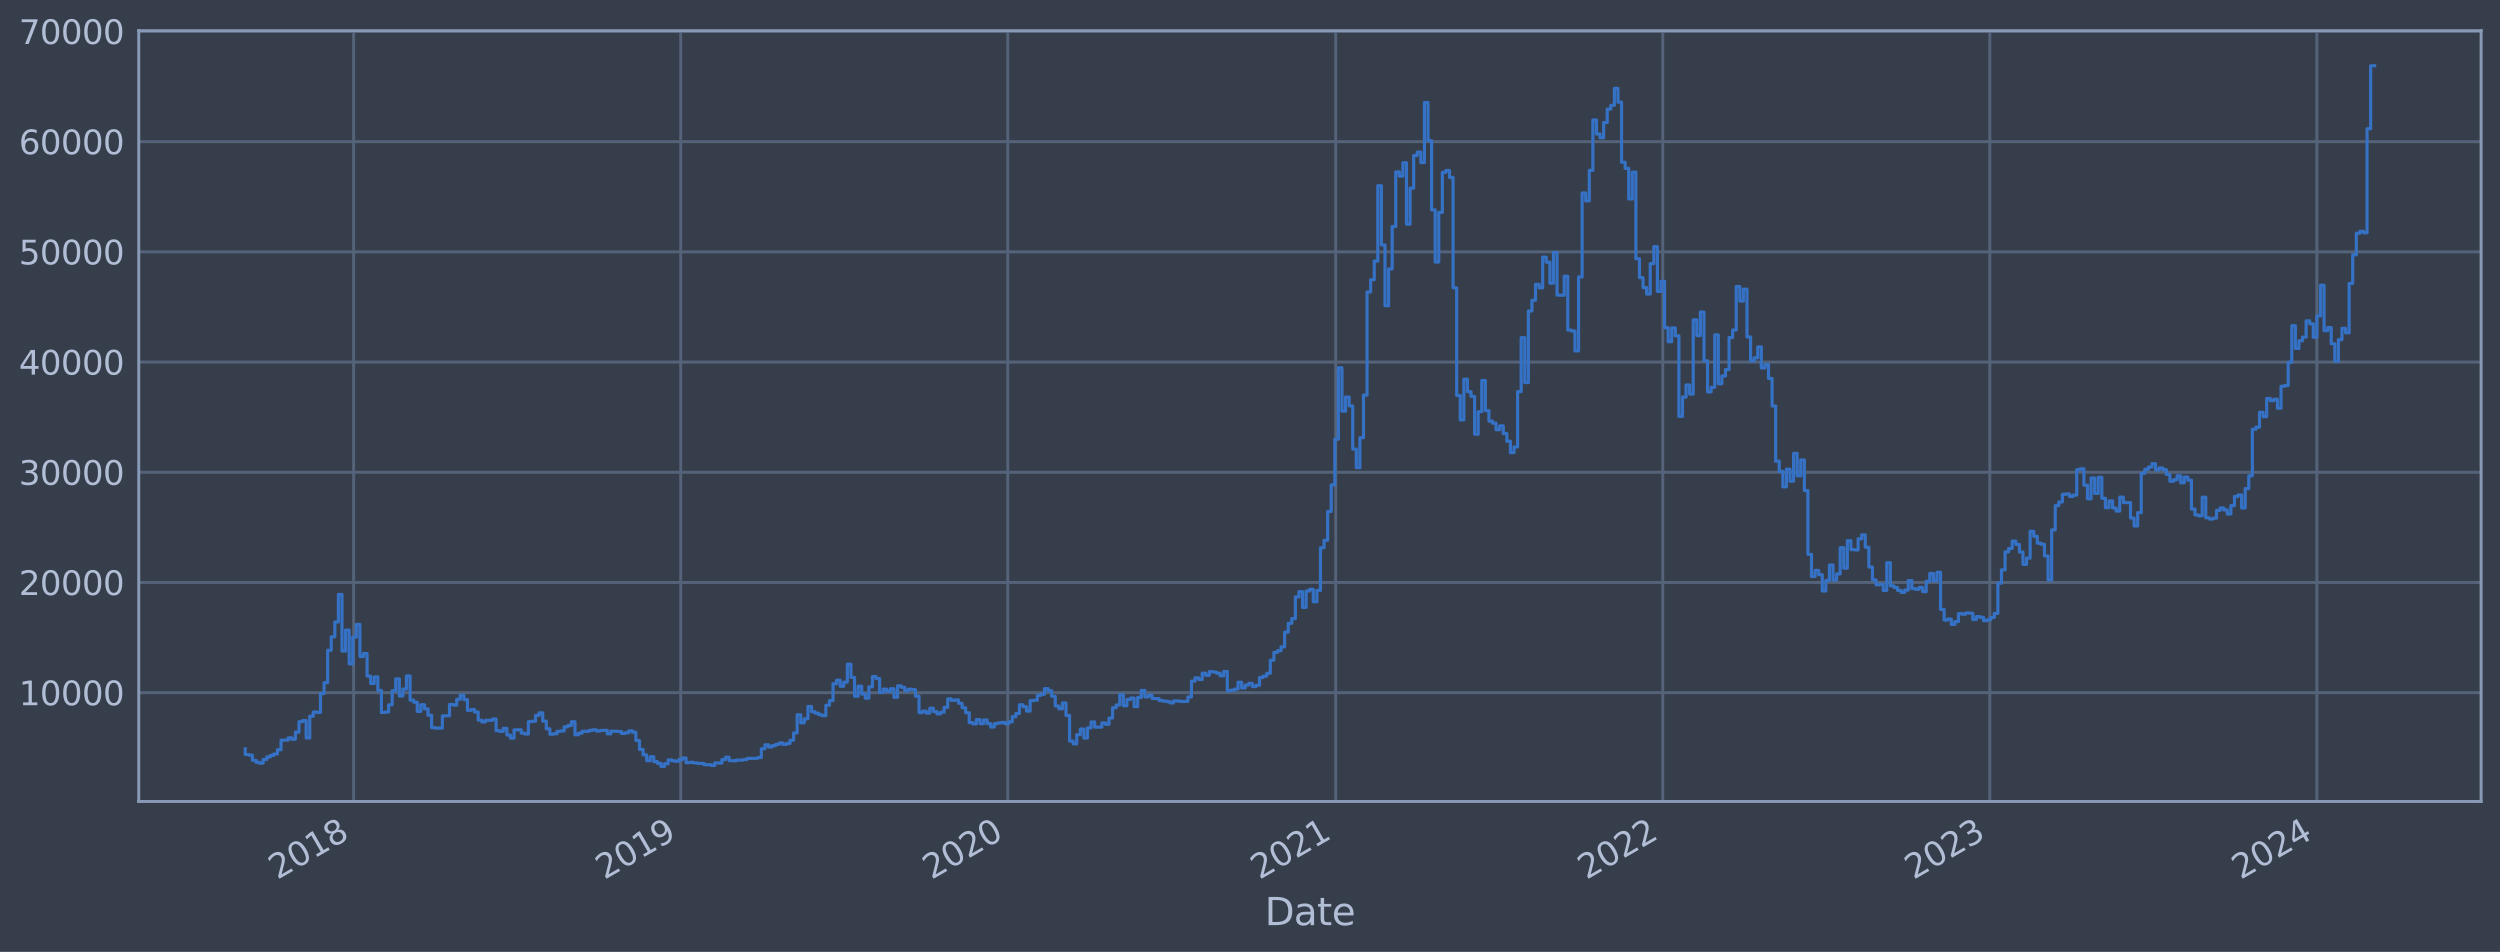 <?xml version="1.0" encoding="utf-8" standalone="no"?>
<!DOCTYPE svg PUBLIC "-//W3C//DTD SVG 1.1//EN"
  "http://www.w3.org/Graphics/SVG/1.1/DTD/svg11.dtd">
<svg xmlns:xlink="http://www.w3.org/1999/xlink" width="952.884pt" height="362.806pt" viewBox="0 0 952.884 362.806" xmlns="http://www.w3.org/2000/svg" version="1.1">
 <defs>
  <style type="text/css">*{stroke-linejoin: round; stroke-linecap: butt}</style>
 </defs>
 <g id="figure_1">
  <g id="patch_1">
   <path d="M 0 362.806 
L 952.884 362.806 
L 952.884 0 
L 0 0 
z
" style="fill: #373e4b"/>
  </g>
  <g id="axes_1">
   <g id="patch_2">
    <path d="M 52.884 305.476 
L 945.684 305.476 
L 945.684 11.716 
L 52.884 11.716 
z
" style="fill: #373e4b"/>
   </g>
   <g id="matplotlib.axis_1">
    <g id="xtick_1">
     <g id="line2d_1">
      <path d="M 134.791 305.476 
L 134.791 11.716 
" clip-path="url(#p0778824751)" style="fill: none; stroke: #546379; stroke-width: 1.12; stroke-linecap: square"/>
     </g>
     <g id="line2d_2"/>
     <g id="text_1">
      <!-- 2018 -->
      <g style="fill: #b1bed6" transform="translate(105.71 335.401) rotate(-30) scale(0.126 -0.126)">
       <defs>
        <path id="DejaVuSans-32" d="M 1228 531 
L 3431 531 
L 3431 0 
L 469 0 
L 469 531 
Q 828 903 1448 1529 
Q 2069 2156 2228 2338 
Q 2531 2678 2651 2914 
Q 2772 3150 2772 3378 
Q 2772 3750 2511 3984 
Q 2250 4219 1831 4219 
Q 1534 4219 1204 4116 
Q 875 4013 500 3803 
L 500 4441 
Q 881 4594 1212 4672 
Q 1544 4750 1819 4750 
Q 2544 4750 2975 4387 
Q 3406 4025 3406 3419 
Q 3406 3131 3298 2873 
Q 3191 2616 2906 2266 
Q 2828 2175 2409 1742 
Q 1991 1309 1228 531 
z
" transform="scale(0.016)"/>
        <path id="DejaVuSans-30" d="M 2034 4250 
Q 1547 4250 1301 3770 
Q 1056 3291 1056 2328 
Q 1056 1369 1301 889 
Q 1547 409 2034 409 
Q 2525 409 2770 889 
Q 3016 1369 3016 2328 
Q 3016 3291 2770 3770 
Q 2525 4250 2034 4250 
z
M 2034 4750 
Q 2819 4750 3233 4129 
Q 3647 3509 3647 2328 
Q 3647 1150 3233 529 
Q 2819 -91 2034 -91 
Q 1250 -91 836 529 
Q 422 1150 422 2328 
Q 422 3509 836 4129 
Q 1250 4750 2034 4750 
z
" transform="scale(0.016)"/>
        <path id="DejaVuSans-31" d="M 794 531 
L 1825 531 
L 1825 4091 
L 703 3866 
L 703 4441 
L 1819 4666 
L 2450 4666 
L 2450 531 
L 3481 531 
L 3481 0 
L 794 0 
L 794 531 
z
" transform="scale(0.016)"/>
        <path id="DejaVuSans-38" d="M 2034 2216 
Q 1584 2216 1326 1975 
Q 1069 1734 1069 1313 
Q 1069 891 1326 650 
Q 1584 409 2034 409 
Q 2484 409 2743 651 
Q 3003 894 3003 1313 
Q 3003 1734 2745 1975 
Q 2488 2216 2034 2216 
z
M 1403 2484 
Q 997 2584 770 2862 
Q 544 3141 544 3541 
Q 544 4100 942 4425 
Q 1341 4750 2034 4750 
Q 2731 4750 3128 4425 
Q 3525 4100 3525 3541 
Q 3525 3141 3298 2862 
Q 3072 2584 2669 2484 
Q 3125 2378 3379 2068 
Q 3634 1759 3634 1313 
Q 3634 634 3220 271 
Q 2806 -91 2034 -91 
Q 1263 -91 848 271 
Q 434 634 434 1313 
Q 434 1759 690 2068 
Q 947 2378 1403 2484 
z
M 1172 3481 
Q 1172 3119 1398 2916 
Q 1625 2713 2034 2713 
Q 2441 2713 2670 2916 
Q 2900 3119 2900 3481 
Q 2900 3844 2670 4047 
Q 2441 4250 2034 4250 
Q 1625 4250 1398 4047 
Q 1172 3844 1172 3481 
z
" transform="scale(0.016)"/>
       </defs>
       <use xlink:href="#DejaVuSans-32"/>
       <use xlink:href="#DejaVuSans-30" x="63.623"/>
       <use xlink:href="#DejaVuSans-31" x="127.246"/>
       <use xlink:href="#DejaVuSans-38" x="190.869"/>
      </g>
     </g>
    </g>
    <g id="xtick_2">
     <g id="line2d_3">
      <path d="M 259.45 305.476 
L 259.45 11.716 
" clip-path="url(#p0778824751)" style="fill: none; stroke: #546379; stroke-width: 1.12; stroke-linecap: square"/>
     </g>
     <g id="line2d_4"/>
     <g id="text_2">
      <!-- 2019 -->
      <g style="fill: #b1bed6" transform="translate(230.369 335.401) rotate(-30) scale(0.126 -0.126)">
       <defs>
        <path id="DejaVuSans-39" d="M 703 97 
L 703 672 
Q 941 559 1184 500 
Q 1428 441 1663 441 
Q 2288 441 2617 861 
Q 2947 1281 2994 2138 
Q 2813 1869 2534 1725 
Q 2256 1581 1919 1581 
Q 1219 1581 811 2004 
Q 403 2428 403 3163 
Q 403 3881 828 4315 
Q 1253 4750 1959 4750 
Q 2769 4750 3195 4129 
Q 3622 3509 3622 2328 
Q 3622 1225 3098 567 
Q 2575 -91 1691 -91 
Q 1453 -91 1209 -44 
Q 966 3 703 97 
z
M 1959 2075 
Q 2384 2075 2632 2365 
Q 2881 2656 2881 3163 
Q 2881 3666 2632 3958 
Q 2384 4250 1959 4250 
Q 1534 4250 1286 3958 
Q 1038 3666 1038 3163 
Q 1038 2656 1286 2365 
Q 1534 2075 1959 2075 
z
" transform="scale(0.016)"/>
       </defs>
       <use xlink:href="#DejaVuSans-32"/>
       <use xlink:href="#DejaVuSans-30" x="63.623"/>
       <use xlink:href="#DejaVuSans-31" x="127.246"/>
       <use xlink:href="#DejaVuSans-39" x="190.869"/>
      </g>
     </g>
    </g>
    <g id="xtick_3">
     <g id="line2d_5">
      <path d="M 384.108 305.476 
L 384.108 11.716 
" clip-path="url(#p0778824751)" style="fill: none; stroke: #546379; stroke-width: 1.12; stroke-linecap: square"/>
     </g>
     <g id="line2d_6"/>
     <g id="text_3">
      <!-- 2020 -->
      <g style="fill: #b1bed6" transform="translate(355.027 335.401) rotate(-30) scale(0.126 -0.126)">
       <use xlink:href="#DejaVuSans-32"/>
       <use xlink:href="#DejaVuSans-30" x="63.623"/>
       <use xlink:href="#DejaVuSans-32" x="127.246"/>
       <use xlink:href="#DejaVuSans-30" x="190.869"/>
      </g>
     </g>
    </g>
    <g id="xtick_4">
     <g id="line2d_7">
      <path d="M 509.109 305.476 
L 509.109 11.716 
" clip-path="url(#p0778824751)" style="fill: none; stroke: #546379; stroke-width: 1.12; stroke-linecap: square"/>
     </g>
     <g id="line2d_8"/>
     <g id="text_4">
      <!-- 2021 -->
      <g style="fill: #b1bed6" transform="translate(480.028 335.401) rotate(-30) scale(0.126 -0.126)">
       <use xlink:href="#DejaVuSans-32"/>
       <use xlink:href="#DejaVuSans-30" x="63.623"/>
       <use xlink:href="#DejaVuSans-32" x="127.246"/>
       <use xlink:href="#DejaVuSans-31" x="190.869"/>
      </g>
     </g>
    </g>
    <g id="xtick_5">
     <g id="line2d_9">
      <path d="M 633.767 305.476 
L 633.767 11.716 
" clip-path="url(#p0778824751)" style="fill: none; stroke: #546379; stroke-width: 1.12; stroke-linecap: square"/>
     </g>
     <g id="line2d_10"/>
     <g id="text_5">
      <!-- 2022 -->
      <g style="fill: #b1bed6" transform="translate(604.686 335.401) rotate(-30) scale(0.126 -0.126)">
       <use xlink:href="#DejaVuSans-32"/>
       <use xlink:href="#DejaVuSans-30" x="63.623"/>
       <use xlink:href="#DejaVuSans-32" x="127.246"/>
       <use xlink:href="#DejaVuSans-32" x="190.869"/>
      </g>
     </g>
    </g>
    <g id="xtick_6">
     <g id="line2d_11">
      <path d="M 758.426 305.476 
L 758.426 11.716 
" clip-path="url(#p0778824751)" style="fill: none; stroke: #546379; stroke-width: 1.12; stroke-linecap: square"/>
     </g>
     <g id="line2d_12"/>
     <g id="text_6">
      <!-- 2023 -->
      <g style="fill: #b1bed6" transform="translate(729.345 335.401) rotate(-30) scale(0.126 -0.126)">
       <defs>
        <path id="DejaVuSans-33" d="M 2597 2516 
Q 3050 2419 3304 2112 
Q 3559 1806 3559 1356 
Q 3559 666 3084 287 
Q 2609 -91 1734 -91 
Q 1441 -91 1130 -33 
Q 819 25 488 141 
L 488 750 
Q 750 597 1062 519 
Q 1375 441 1716 441 
Q 2309 441 2620 675 
Q 2931 909 2931 1356 
Q 2931 1769 2642 2001 
Q 2353 2234 1838 2234 
L 1294 2234 
L 1294 2753 
L 1863 2753 
Q 2328 2753 2575 2939 
Q 2822 3125 2822 3475 
Q 2822 3834 2567 4026 
Q 2313 4219 1838 4219 
Q 1578 4219 1281 4162 
Q 984 4106 628 3988 
L 628 4550 
Q 988 4650 1302 4700 
Q 1616 4750 1894 4750 
Q 2613 4750 3031 4423 
Q 3450 4097 3450 3541 
Q 3450 3153 3228 2886 
Q 3006 2619 2597 2516 
z
" transform="scale(0.016)"/>
       </defs>
       <use xlink:href="#DejaVuSans-32"/>
       <use xlink:href="#DejaVuSans-30" x="63.623"/>
       <use xlink:href="#DejaVuSans-32" x="127.246"/>
       <use xlink:href="#DejaVuSans-33" x="190.869"/>
      </g>
     </g>
    </g>
    <g id="xtick_7">
     <g id="line2d_13">
      <path d="M 883.085 305.476 
L 883.085 11.716 
" clip-path="url(#p0778824751)" style="fill: none; stroke: #546379; stroke-width: 1.12; stroke-linecap: square"/>
     </g>
     <g id="line2d_14"/>
     <g id="text_7">
      <!-- 2024 -->
      <g style="fill: #b1bed6" transform="translate(854.004 335.401) rotate(-30) scale(0.126 -0.126)">
       <defs>
        <path id="DejaVuSans-34" d="M 2419 4116 
L 825 1625 
L 2419 1625 
L 2419 4116 
z
M 2253 4666 
L 3047 4666 
L 3047 1625 
L 3713 1625 
L 3713 1100 
L 3047 1100 
L 3047 0 
L 2419 0 
L 2419 1100 
L 313 1100 
L 313 1709 
L 2253 4666 
z
" transform="scale(0.016)"/>
       </defs>
       <use xlink:href="#DejaVuSans-32"/>
       <use xlink:href="#DejaVuSans-30" x="63.623"/>
       <use xlink:href="#DejaVuSans-32" x="127.246"/>
       <use xlink:href="#DejaVuSans-34" x="190.869"/>
      </g>
     </g>
    </g>
    <g id="text_8">
     <!-- Date -->
     <g style="fill: #b1bed6" transform="translate(482.075 352.612) scale(0.144 -0.144)">
      <defs>
       <path id="DejaVuSans-44" d="M 1259 4147 
L 1259 519 
L 2022 519 
Q 2988 519 3436 956 
Q 3884 1394 3884 2338 
Q 3884 3275 3436 3711 
Q 2988 4147 2022 4147 
L 1259 4147 
z
M 628 4666 
L 1925 4666 
Q 3281 4666 3915 4102 
Q 4550 3538 4550 2338 
Q 4550 1131 3912 565 
Q 3275 0 1925 0 
L 628 0 
L 628 4666 
z
" transform="scale(0.016)"/>
       <path id="DejaVuSans-61" d="M 2194 1759 
Q 1497 1759 1228 1600 
Q 959 1441 959 1056 
Q 959 750 1161 570 
Q 1363 391 1709 391 
Q 2188 391 2477 730 
Q 2766 1069 2766 1631 
L 2766 1759 
L 2194 1759 
z
M 3341 1997 
L 3341 0 
L 2766 0 
L 2766 531 
Q 2569 213 2275 61 
Q 1981 -91 1556 -91 
Q 1019 -91 701 211 
Q 384 513 384 1019 
Q 384 1609 779 1909 
Q 1175 2209 1959 2209 
L 2766 2209 
L 2766 2266 
Q 2766 2663 2505 2880 
Q 2244 3097 1772 3097 
Q 1472 3097 1187 3025 
Q 903 2953 641 2809 
L 641 3341 
Q 956 3463 1253 3523 
Q 1550 3584 1831 3584 
Q 2591 3584 2966 3190 
Q 3341 2797 3341 1997 
z
" transform="scale(0.016)"/>
       <path id="DejaVuSans-74" d="M 1172 4494 
L 1172 3500 
L 2356 3500 
L 2356 3053 
L 1172 3053 
L 1172 1153 
Q 1172 725 1289 603 
Q 1406 481 1766 481 
L 2356 481 
L 2356 0 
L 1766 0 
Q 1100 0 847 248 
Q 594 497 594 1153 
L 594 3053 
L 172 3053 
L 172 3500 
L 594 3500 
L 594 4494 
L 1172 4494 
z
" transform="scale(0.016)"/>
       <path id="DejaVuSans-65" d="M 3597 1894 
L 3597 1613 
L 953 1613 
Q 991 1019 1311 708 
Q 1631 397 2203 397 
Q 2534 397 2845 478 
Q 3156 559 3463 722 
L 3463 178 
Q 3153 47 2828 -22 
Q 2503 -91 2169 -91 
Q 1331 -91 842 396 
Q 353 884 353 1716 
Q 353 2575 817 3079 
Q 1281 3584 2069 3584 
Q 2775 3584 3186 3129 
Q 3597 2675 3597 1894 
z
M 3022 2063 
Q 3016 2534 2758 2815 
Q 2500 3097 2075 3097 
Q 1594 3097 1305 2825 
Q 1016 2553 972 2059 
L 3022 2063 
z
" transform="scale(0.016)"/>
      </defs>
      <use xlink:href="#DejaVuSans-44"/>
      <use xlink:href="#DejaVuSans-61" x="77.002"/>
      <use xlink:href="#DejaVuSans-74" x="138.281"/>
      <use xlink:href="#DejaVuSans-65" x="177.49"/>
     </g>
    </g>
   </g>
   <g id="matplotlib.axis_2">
    <g id="ytick_1">
     <g id="line2d_15">
      <path d="M 52.884 264.014 
L 945.684 264.014 
" clip-path="url(#p0778824751)" style="fill: none; stroke: #546379; stroke-width: 1.12; stroke-linecap: square"/>
     </g>
     <g id="line2d_16"/>
     <g id="text_9">
      <!-- 10000 -->
      <g style="fill: #b1bed6" transform="translate(7.2 268.801) scale(0.126 -0.126)">
       <use xlink:href="#DejaVuSans-31"/>
       <use xlink:href="#DejaVuSans-30" x="63.623"/>
       <use xlink:href="#DejaVuSans-30" x="127.246"/>
       <use xlink:href="#DejaVuSans-30" x="190.869"/>
       <use xlink:href="#DejaVuSans-30" x="254.492"/>
      </g>
     </g>
    </g>
    <g id="ytick_2">
     <g id="line2d_17">
      <path d="M 52.884 222.009 
L 945.684 222.009 
" clip-path="url(#p0778824751)" style="fill: none; stroke: #546379; stroke-width: 1.12; stroke-linecap: square"/>
     </g>
     <g id="line2d_18"/>
     <g id="text_10">
      <!-- 20000 -->
      <g style="fill: #b1bed6" transform="translate(7.2 226.797) scale(0.126 -0.126)">
       <use xlink:href="#DejaVuSans-32"/>
       <use xlink:href="#DejaVuSans-30" x="63.623"/>
       <use xlink:href="#DejaVuSans-30" x="127.246"/>
       <use xlink:href="#DejaVuSans-30" x="190.869"/>
       <use xlink:href="#DejaVuSans-30" x="254.492"/>
      </g>
     </g>
    </g>
    <g id="ytick_3">
     <g id="line2d_19">
      <path d="M 52.884 180.005 
L 945.684 180.005 
" clip-path="url(#p0778824751)" style="fill: none; stroke: #546379; stroke-width: 1.12; stroke-linecap: square"/>
     </g>
     <g id="line2d_20"/>
     <g id="text_11">
      <!-- 30000 -->
      <g style="fill: #b1bed6" transform="translate(7.2 184.792) scale(0.126 -0.126)">
       <use xlink:href="#DejaVuSans-33"/>
       <use xlink:href="#DejaVuSans-30" x="63.623"/>
       <use xlink:href="#DejaVuSans-30" x="127.246"/>
       <use xlink:href="#DejaVuSans-30" x="190.869"/>
       <use xlink:href="#DejaVuSans-30" x="254.492"/>
      </g>
     </g>
    </g>
    <g id="ytick_4">
     <g id="line2d_21">
      <path d="M 52.884 138 
L 945.684 138 
" clip-path="url(#p0778824751)" style="fill: none; stroke: #546379; stroke-width: 1.12; stroke-linecap: square"/>
     </g>
     <g id="line2d_22"/>
     <g id="text_12">
      <!-- 40000 -->
      <g style="fill: #b1bed6" transform="translate(7.2 142.788) scale(0.126 -0.126)">
       <use xlink:href="#DejaVuSans-34"/>
       <use xlink:href="#DejaVuSans-30" x="63.623"/>
       <use xlink:href="#DejaVuSans-30" x="127.246"/>
       <use xlink:href="#DejaVuSans-30" x="190.869"/>
       <use xlink:href="#DejaVuSans-30" x="254.492"/>
      </g>
     </g>
    </g>
    <g id="ytick_5">
     <g id="line2d_23">
      <path d="M 52.884 95.996 
L 945.684 95.996 
" clip-path="url(#p0778824751)" style="fill: none; stroke: #546379; stroke-width: 1.12; stroke-linecap: square"/>
     </g>
     <g id="line2d_24"/>
     <g id="text_13">
      <!-- 50000 -->
      <g style="fill: #b1bed6" transform="translate(7.2 100.783) scale(0.126 -0.126)">
       <defs>
        <path id="DejaVuSans-35" d="M 691 4666 
L 3169 4666 
L 3169 4134 
L 1269 4134 
L 1269 2991 
Q 1406 3038 1543 3061 
Q 1681 3084 1819 3084 
Q 2600 3084 3056 2656 
Q 3513 2228 3513 1497 
Q 3513 744 3044 326 
Q 2575 -91 1722 -91 
Q 1428 -91 1123 -41 
Q 819 9 494 109 
L 494 744 
Q 775 591 1075 516 
Q 1375 441 1709 441 
Q 2250 441 2565 725 
Q 2881 1009 2881 1497 
Q 2881 1984 2565 2268 
Q 2250 2553 1709 2553 
Q 1456 2553 1204 2497 
Q 953 2441 691 2322 
L 691 4666 
z
" transform="scale(0.016)"/>
       </defs>
       <use xlink:href="#DejaVuSans-35"/>
       <use xlink:href="#DejaVuSans-30" x="63.623"/>
       <use xlink:href="#DejaVuSans-30" x="127.246"/>
       <use xlink:href="#DejaVuSans-30" x="190.869"/>
       <use xlink:href="#DejaVuSans-30" x="254.492"/>
      </g>
     </g>
    </g>
    <g id="ytick_6">
     <g id="line2d_25">
      <path d="M 52.884 53.992 
L 945.684 53.992 
" clip-path="url(#p0778824751)" style="fill: none; stroke: #546379; stroke-width: 1.12; stroke-linecap: square"/>
     </g>
     <g id="line2d_26"/>
     <g id="text_14">
      <!-- 60000 -->
      <g style="fill: #b1bed6" transform="translate(7.2 58.779) scale(0.126 -0.126)">
       <defs>
        <path id="DejaVuSans-36" d="M 2113 2584 
Q 1688 2584 1439 2293 
Q 1191 2003 1191 1497 
Q 1191 994 1439 701 
Q 1688 409 2113 409 
Q 2538 409 2786 701 
Q 3034 994 3034 1497 
Q 3034 2003 2786 2293 
Q 2538 2584 2113 2584 
z
M 3366 4563 
L 3366 3988 
Q 3128 4100 2886 4159 
Q 2644 4219 2406 4219 
Q 1781 4219 1451 3797 
Q 1122 3375 1075 2522 
Q 1259 2794 1537 2939 
Q 1816 3084 2150 3084 
Q 2853 3084 3261 2657 
Q 3669 2231 3669 1497 
Q 3669 778 3244 343 
Q 2819 -91 2113 -91 
Q 1303 -91 875 529 
Q 447 1150 447 2328 
Q 447 3434 972 4092 
Q 1497 4750 2381 4750 
Q 2619 4750 2861 4703 
Q 3103 4656 3366 4563 
z
" transform="scale(0.016)"/>
       </defs>
       <use xlink:href="#DejaVuSans-36"/>
       <use xlink:href="#DejaVuSans-30" x="63.623"/>
       <use xlink:href="#DejaVuSans-30" x="127.246"/>
       <use xlink:href="#DejaVuSans-30" x="190.869"/>
       <use xlink:href="#DejaVuSans-30" x="254.492"/>
      </g>
     </g>
    </g>
    <g id="ytick_7">
     <g id="line2d_27">
      <path d="M 52.884 11.987 
L 945.684 11.987 
" clip-path="url(#p0778824751)" style="fill: none; stroke: #546379; stroke-width: 1.12; stroke-linecap: square"/>
     </g>
     <g id="line2d_28"/>
     <g id="text_15">
      <!-- 70000 -->
      <g style="fill: #b1bed6" transform="translate(7.2 16.774) scale(0.126 -0.126)">
       <defs>
        <path id="DejaVuSans-37" d="M 525 4666 
L 3525 4666 
L 3525 4397 
L 1831 0 
L 1172 0 
L 2766 4134 
L 525 4134 
L 525 4666 
z
" transform="scale(0.016)"/>
       </defs>
       <use xlink:href="#DejaVuSans-37"/>
       <use xlink:href="#DejaVuSans-30" x="63.623"/>
       <use xlink:href="#DejaVuSans-30" x="127.246"/>
       <use xlink:href="#DejaVuSans-30" x="190.869"/>
       <use xlink:href="#DejaVuSans-30" x="254.492"/>
      </g>
     </g>
    </g>
   </g>
   <g id="line2d_29">
    <path d="M 93.466 285.401 
L 93.466 287.599 
L 94.832 287.599 
L 94.832 287.827 
L 96.198 287.827 
L 96.198 289.783 
L 97.564 289.783 
L 97.564 290.567 
L 98.93 290.567 
L 98.93 290.893 
L 100.296 290.893 
L 100.296 289.502 
L 101.662 289.502 
L 101.662 288.527 
L 103.028 288.527 
L 103.028 287.922 
L 104.395 287.922 
L 104.395 287.371 
L 105.761 287.371 
L 105.761 285.763 
L 107.127 285.763 
L 107.127 282.111 
L 109.859 282.088 
L 109.859 281.233 
L 111.225 281.233 
L 111.225 281.782 
L 112.591 281.782 
L 112.591 279.068 
L 113.957 279.068 
L 113.957 275.078 
L 115.324 275.078 
L 115.324 274.648 
L 116.69 274.648 
L 116.69 281.277 
L 118.056 281.277 
L 118.056 272.966 
L 119.422 272.966 
L 119.422 271.395 
L 120.788 271.395 
L 120.788 271.521 
L 122.154 271.521 
L 122.154 264.354 
L 123.52 264.354 
L 123.52 260.18 
L 124.886 260.18 
L 124.886 247.868 
L 126.253 247.868 
L 126.253 242.722 
L 127.619 242.722 
L 127.619 237.097 
L 128.985 237.097 
L 128.985 226.58 
L 130.351 226.58 
L 130.351 248.151 
L 131.717 248.151 
L 131.717 240.164 
L 133.083 240.164 
L 133.083 253.04 
L 134.449 253.04 
L 134.449 242.847 
L 135.815 242.847 
L 135.815 238.001 
L 137.182 238.001 
L 137.182 250.213 
L 138.548 250.213 
L 138.548 249.085 
L 139.914 249.085 
L 139.914 257.686 
L 141.28 257.686 
L 141.28 260.521 
L 142.646 260.521 
L 142.646 258.002 
L 144.012 258.002 
L 144.012 263.157 
L 145.378 263.157 
L 145.378 271.566 
L 146.744 271.566 
L 146.744 271.385 
L 148.111 271.385 
L 148.111 268.652 
L 149.477 268.652 
L 149.477 263.264 
L 150.843 263.264 
L 150.843 258.78 
L 152.209 258.78 
L 152.209 265.275 
L 153.575 265.275 
L 153.575 262.619 
L 154.941 262.619 
L 154.941 257.643 
L 156.307 257.643 
L 156.307 266.851 
L 157.673 266.851 
L 157.673 267.668 
L 159.04 267.668 
L 159.04 271.164 
L 160.406 271.164 
L 160.406 268.593 
L 161.772 268.593 
L 161.772 270.173 
L 163.138 270.173 
L 163.138 272.622 
L 164.504 272.622 
L 164.504 277.34 
L 165.87 277.34 
L 165.87 277.511 
L 168.602 277.521 
L 168.602 272.855 
L 171.335 272.805 
L 171.335 268.506 
L 172.701 268.506 
L 172.701 268.76 
L 174.067 268.76 
L 174.067 266.541 
L 175.433 266.541 
L 175.433 265.05 
L 176.799 265.05 
L 176.799 266.664 
L 178.165 266.664 
L 178.165 270.748 
L 179.531 270.748 
L 179.531 270.436 
L 180.897 270.436 
L 180.897 271.398 
L 182.264 271.398 
L 182.264 274.465 
L 183.63 274.465 
L 183.63 275.168 
L 184.996 275.168 
L 184.996 274.559 
L 187.728 274.534 
L 187.728 274.03 
L 189.094 274.03 
L 189.094 278.493 
L 190.46 278.493 
L 190.46 278.763 
L 191.826 278.763 
L 191.826 277.62 
L 193.193 277.62 
L 193.193 280.156 
L 194.559 280.156 
L 194.559 281.328 
L 195.925 281.328 
L 195.925 278.184 
L 198.657 278.175 
L 198.657 279.433 
L 200.023 279.433 
L 200.023 279.771 
L 201.389 279.771 
L 201.389 275.057 
L 202.755 275.057 
L 202.755 274.907 
L 204.122 274.907 
L 204.122 272.668 
L 205.488 272.668 
L 205.488 271.695 
L 206.854 271.695 
L 206.854 274.873 
L 208.22 274.873 
L 208.22 277.799 
L 209.586 277.799 
L 209.586 279.859 
L 210.952 279.859 
L 210.952 279.679 
L 212.318 279.679 
L 212.318 278.772 
L 213.684 278.772 
L 213.684 278.607 
L 215.051 278.607 
L 215.051 277.03 
L 216.417 277.03 
L 216.417 276.536 
L 217.783 276.536 
L 217.783 275.107 
L 219.149 275.107 
L 219.149 280.043 
L 220.515 280.043 
L 220.515 279.446 
L 221.881 279.446 
L 221.881 278.727 
L 224.613 278.732 
L 224.613 278.365 
L 225.98 278.365 
L 225.98 278.175 
L 227.346 278.175 
L 227.346 278.626 
L 228.712 278.626 
L 228.712 278.406 
L 231.444 278.375 
L 231.444 279.702 
L 232.81 279.702 
L 232.81 278.675 
L 235.542 278.741 
L 235.542 278.832 
L 236.909 278.832 
L 236.909 279.549 
L 238.275 279.549 
L 238.275 279.298 
L 239.641 279.298 
L 239.641 278.561 
L 241.007 278.561 
L 241.007 279.1 
L 242.373 279.1 
L 242.373 282.249 
L 243.739 282.249 
L 243.739 285.651 
L 245.105 285.651 
L 245.105 287.734 
L 246.471 287.734 
L 246.471 289.937 
L 247.838 289.937 
L 247.838 288.427 
L 249.204 288.427 
L 249.204 290.288 
L 250.57 290.288 
L 250.57 290.945 
L 251.936 290.945 
L 251.936 292.123 
L 253.302 292.123 
L 253.302 291.079 
L 254.668 291.079 
L 254.668 289.637 
L 256.034 289.637 
L 256.034 289.966 
L 257.4 289.966 
L 257.4 290.181 
L 258.767 290.181 
L 258.767 289.505 
L 260.133 289.505 
L 260.133 288.915 
L 261.499 288.915 
L 261.499 290.703 
L 262.865 290.703 
L 262.865 290.55 
L 264.231 290.55 
L 264.231 290.789 
L 265.597 290.789 
L 265.597 290.95 
L 268.329 290.996 
L 268.329 291.443 
L 271.062 291.502 
L 271.062 291.759 
L 272.428 291.759 
L 272.428 290.773 
L 275.16 290.862 
L 275.16 289.525 
L 276.526 289.525 
L 276.526 288.63 
L 277.892 288.63 
L 277.892 289.917 
L 280.625 289.996 
L 280.625 289.692 
L 283.357 289.716 
L 283.357 289.483 
L 284.723 289.483 
L 284.723 289.094 
L 288.821 289.013 
L 288.821 288.737 
L 290.187 288.737 
L 290.187 285.389 
L 291.553 285.389 
L 291.553 283.888 
L 292.92 283.888 
L 292.92 284.71 
L 294.286 284.71 
L 294.286 284.19 
L 295.652 284.19 
L 295.652 283.717 
L 297.018 283.717 
L 297.018 283.192 
L 298.384 283.192 
L 298.384 283.751 
L 299.75 283.751 
L 299.75 283.377 
L 301.116 283.377 
L 301.116 282.141 
L 302.482 282.141 
L 302.482 279.354 
L 303.849 279.354 
L 303.849 272.446 
L 305.215 272.446 
L 305.215 275.502 
L 306.581 275.502 
L 306.581 273.986 
L 307.947 273.986 
L 307.947 269.288 
L 309.313 269.288 
L 309.313 271.27 
L 310.679 271.27 
L 310.679 271.848 
L 312.045 271.848 
L 312.045 272.422 
L 313.411 272.422 
L 313.411 272.761 
L 314.778 272.761 
L 314.778 268.805 
L 316.144 268.805 
L 316.144 267.031 
L 317.51 267.031 
L 317.51 260.593 
L 318.876 260.593 
L 318.876 259.256 
L 320.242 259.256 
L 320.242 261.583 
L 321.608 261.583 
L 321.608 260.002 
L 322.974 260.002 
L 322.974 253.148 
L 324.34 253.148 
L 324.34 258.179 
L 325.707 258.179 
L 325.707 265.382 
L 327.073 265.382 
L 327.073 261.547 
L 328.439 261.547 
L 328.439 264.538 
L 329.805 264.538 
L 329.805 266.109 
L 331.171 266.109 
L 331.171 261.79 
L 332.537 261.79 
L 332.537 257.858 
L 333.903 257.858 
L 333.903 258.628 
L 335.269 258.628 
L 335.269 263.943 
L 336.636 263.943 
L 336.636 262.68 
L 338.002 262.68 
L 338.002 263.544 
L 339.368 263.544 
L 339.368 262.501 
L 340.734 262.501 
L 340.734 265.787 
L 342.1 265.787 
L 342.1 261.404 
L 343.466 261.404 
L 343.466 261.967 
L 344.832 261.967 
L 344.832 263.345 
L 346.198 263.345 
L 346.198 262.71 
L 347.565 262.71 
L 347.565 262.855 
L 348.931 262.855 
L 348.931 265.344 
L 350.297 265.344 
L 350.297 271.6 
L 351.663 271.6 
L 351.663 271.058 
L 353.029 271.058 
L 353.029 271.795 
L 354.395 271.795 
L 354.395 269.945 
L 355.761 269.945 
L 355.761 271.223 
L 357.127 271.223 
L 357.127 272.092 
L 358.494 272.092 
L 358.494 271.48 
L 359.86 271.48 
L 359.86 269.614 
L 361.226 269.614 
L 361.226 266.394 
L 362.592 266.394 
L 362.592 266.949 
L 363.958 266.949 
L 363.958 266.772 
L 365.324 266.772 
L 365.324 268.059 
L 366.69 268.059 
L 366.69 269.759 
L 368.056 269.759 
L 368.056 271.676 
L 369.423 271.676 
L 369.423 275.413 
L 370.789 275.413 
L 370.789 275.928 
L 372.155 275.928 
L 372.155 274.273 
L 373.521 274.273 
L 373.521 275.805 
L 374.887 275.805 
L 374.887 274.421 
L 376.253 274.421 
L 376.253 275.821 
L 377.619 275.821 
L 377.619 277.121 
L 378.985 277.121 
L 378.985 275.817 
L 380.352 275.817 
L 380.352 275.562 
L 381.718 275.562 
L 381.718 275.351 
L 383.084 275.351 
L 383.084 275.877 
L 384.45 275.877 
L 384.45 275.139 
L 385.816 275.139 
L 385.816 273.18 
L 387.182 273.18 
L 387.182 271.973 
L 388.548 271.973 
L 388.548 268.633 
L 389.914 268.633 
L 389.914 269.381 
L 391.281 269.381 
L 391.281 271.04 
L 392.647 271.04 
L 392.647 267.039 
L 394.013 267.039 
L 394.013 266.893 
L 395.379 266.893 
L 395.379 265.04 
L 396.745 265.04 
L 396.745 264.624 
L 398.111 264.624 
L 398.111 262.466 
L 399.477 262.466 
L 399.477 263.255 
L 400.843 263.255 
L 400.843 265.402 
L 402.209 265.402 
L 402.209 269.115 
L 403.576 269.115 
L 403.576 270.171 
L 404.942 270.171 
L 404.942 267.931 
L 406.308 267.931 
L 406.308 272.701 
L 407.674 272.701 
L 407.674 282.458 
L 409.04 282.458 
L 409.04 283.514 
L 410.406 283.514 
L 410.406 280.018 
L 411.772 280.018 
L 411.772 277.882 
L 413.138 277.882 
L 413.138 281.297 
L 414.505 281.297 
L 414.505 277.417 
L 415.871 277.417 
L 415.871 275.174 
L 417.237 275.174 
L 417.237 277.148 
L 419.969 277.153 
L 419.969 275.526 
L 421.335 275.526 
L 421.335 276.065 
L 422.701 276.065 
L 422.701 273.678 
L 424.067 273.678 
L 424.067 269.774 
L 425.434 269.774 
L 425.434 268.694 
L 426.8 268.694 
L 426.8 264.763 
L 428.166 264.763 
L 428.166 268.993 
L 429.532 268.993 
L 429.532 266.594 
L 430.898 266.594 
L 430.898 266.069 
L 432.264 266.069 
L 432.264 269.345 
L 433.63 269.345 
L 433.63 265.823 
L 434.996 265.823 
L 434.996 263.156 
L 436.363 263.156 
L 436.363 265.594 
L 437.729 265.594 
L 437.729 264.958 
L 439.095 264.958 
L 439.095 266.226 
L 441.827 266.304 
L 441.827 267.018 
L 443.193 267.018 
L 443.193 267.203 
L 444.559 267.203 
L 444.559 267.436 
L 445.925 267.436 
L 445.925 267.91 
L 447.292 267.91 
L 447.292 267.138 
L 450.024 267.223 
L 450.024 267.402 
L 452.756 267.313 
L 452.756 265.639 
L 454.122 265.639 
L 454.122 259.635 
L 455.488 259.635 
L 455.488 258.369 
L 456.854 258.369 
L 456.854 258.998 
L 458.221 258.998 
L 458.221 256.589 
L 459.587 256.589 
L 459.587 257.406 
L 460.953 257.406 
L 460.953 255.974 
L 462.319 255.974 
L 462.319 256.177 
L 463.685 256.177 
L 463.685 256.605 
L 465.051 256.605 
L 465.051 257.567 
L 466.417 257.567 
L 466.417 255.935 
L 467.783 255.935 
L 467.783 263.344 
L 469.15 263.344 
L 469.15 263.057 
L 470.516 263.057 
L 470.516 262.625 
L 471.882 262.625 
L 471.882 260.049 
L 473.248 260.049 
L 473.248 262.206 
L 474.614 262.206 
L 474.614 261.104 
L 475.98 261.104 
L 475.98 260.482 
L 477.346 260.482 
L 477.346 261.696 
L 478.712 261.696 
L 478.712 261.196 
L 480.079 261.196 
L 480.079 258.232 
L 481.445 258.232 
L 481.445 257.698 
L 482.811 257.698 
L 482.811 256.629 
L 484.177 256.629 
L 484.177 251.646 
L 485.543 251.646 
L 485.543 248.676 
L 486.909 248.676 
L 486.909 248.009 
L 488.275 248.009 
L 488.275 246.559 
L 489.641 246.559 
L 489.641 240.951 
L 491.008 240.951 
L 491.008 237.57 
L 492.374 237.57 
L 492.374 235.765 
L 493.74 235.765 
L 493.74 227.523 
L 495.106 227.523 
L 495.106 225.485 
L 496.472 225.485 
L 496.472 231.534 
L 497.838 231.534 
L 497.838 225.257 
L 499.204 225.257 
L 499.204 224.624 
L 500.57 224.624 
L 500.57 229.37 
L 501.937 229.37 
L 501.937 225.048 
L 503.303 225.048 
L 503.303 208.775 
L 504.669 208.775 
L 504.669 205.943 
L 506.035 205.943 
L 506.035 194.945 
L 507.401 194.945 
L 507.401 184.808 
L 508.767 184.808 
L 508.767 167.4 
L 510.133 167.4 
L 510.133 140.159 
L 511.499 140.159 
L 511.499 156.714 
L 512.866 156.714 
L 512.866 151.322 
L 514.232 151.322 
L 514.232 154.718 
L 515.598 154.718 
L 515.598 171.185 
L 516.964 171.185 
L 516.964 178.244 
L 518.33 178.244 
L 518.33 166.83 
L 519.696 166.83 
L 519.696 150.593 
L 521.062 150.593 
L 521.062 111.268 
L 522.428 111.268 
L 522.428 106.617 
L 523.794 106.617 
L 523.794 99.524 
L 525.161 99.524 
L 525.161 70.788 
L 526.527 70.788 
L 526.527 93.371 
L 527.893 93.371 
L 527.893 116.52 
L 529.259 116.52 
L 529.259 102.511 
L 530.625 102.511 
L 530.625 86.338 
L 531.991 86.338 
L 531.991 65.529 
L 533.357 65.529 
L 533.357 67.129 
L 534.723 67.129 
L 534.723 62.032 
L 536.09 62.032 
L 536.09 85.46 
L 537.456 85.46 
L 537.456 71.702 
L 538.822 71.702 
L 538.822 59.297 
L 540.188 59.297 
L 540.188 57.965 
L 541.554 57.965 
L 541.554 61.962 
L 542.92 61.962 
L 542.92 39.061 
L 544.286 39.061 
L 544.286 53.626 
L 545.652 53.626 
L 545.652 79.997 
L 547.019 79.997 
L 547.019 99.879 
L 548.385 99.879 
L 548.385 80.941 
L 549.751 80.941 
L 549.751 65.697 
L 551.117 65.697 
L 551.117 64.996 
L 552.483 64.996 
L 552.483 67.643 
L 553.849 67.643 
L 553.849 109.704 
L 555.215 109.704 
L 555.215 150.752 
L 556.581 150.752 
L 556.581 160.034 
L 557.948 160.034 
L 557.948 144.531 
L 559.314 144.531 
L 559.314 149.297 
L 560.68 149.297 
L 560.68 151.083 
L 562.046 151.083 
L 562.046 165.513 
L 563.412 165.513 
L 563.412 156.924 
L 564.778 156.924 
L 564.778 145.037 
L 566.144 145.037 
L 566.144 156.515 
L 567.51 156.515 
L 567.51 160.518 
L 568.877 160.518 
L 568.877 161.285 
L 570.243 161.285 
L 570.243 163.804 
L 571.609 163.804 
L 571.609 162.317 
L 572.975 162.317 
L 572.975 165.238 
L 574.341 165.238 
L 574.341 168.182 
L 575.707 168.182 
L 575.707 172.514 
L 577.073 172.514 
L 577.073 170.353 
L 578.439 170.353 
L 578.439 149.266 
L 579.806 149.266 
L 579.806 128.7 
L 581.172 128.7 
L 581.172 145.822 
L 582.538 145.822 
L 582.538 118.535 
L 583.904 118.535 
L 583.904 114.43 
L 585.27 114.43 
L 585.27 108.36 
L 586.636 108.36 
L 586.636 109.712 
L 588.002 109.712 
L 588.002 97.998 
L 589.368 97.998 
L 589.368 99.958 
L 590.735 99.958 
L 590.735 107.943 
L 592.101 107.943 
L 592.101 96.217 
L 593.467 96.217 
L 593.467 112.469 
L 596.199 112.549 
L 596.199 105.299 
L 597.565 105.299 
L 597.565 125.813 
L 598.931 125.813 
L 598.931 126.174 
L 600.297 126.174 
L 600.297 133.753 
L 601.664 133.753 
L 601.664 105.543 
L 603.03 105.543 
L 603.03 73.55 
L 604.396 73.55 
L 604.396 76.566 
L 605.762 76.566 
L 605.762 64.922 
L 607.128 64.922 
L 607.128 45.71 
L 608.494 45.71 
L 608.494 51.064 
L 609.86 51.064 
L 609.86 52.542 
L 611.226 52.542 
L 611.226 46.719 
L 612.593 46.719 
L 612.593 41.58 
L 613.959 41.58 
L 613.959 40.159 
L 615.325 40.159 
L 615.325 33.666 
L 616.691 33.666 
L 616.691 38.936 
L 618.057 38.936 
L 618.057 61.834 
L 619.423 61.834 
L 619.423 64.164 
L 620.789 64.164 
L 620.789 75.829 
L 622.155 75.829 
L 622.155 65.628 
L 623.522 65.628 
L 623.522 98.598 
L 624.888 98.598 
L 624.888 105.826 
L 626.254 105.826 
L 626.254 109.618 
L 627.62 109.618 
L 627.62 112.069 
L 628.986 112.069 
L 628.986 100.471 
L 630.352 100.471 
L 630.352 94.018 
L 631.718 94.018 
L 631.718 111.08 
L 633.084 111.08 
L 633.084 107.22 
L 634.451 107.22 
L 634.451 124.892 
L 635.817 124.892 
L 635.817 130.234 
L 637.183 130.234 
L 637.183 124.982 
L 638.549 124.982 
L 638.549 127.997 
L 639.915 127.997 
L 639.915 158.703 
L 641.281 158.703 
L 641.281 151.343 
L 642.647 151.343 
L 642.647 146.743 
L 644.013 146.743 
L 644.013 150.214 
L 645.379 150.214 
L 645.379 121.896 
L 646.746 121.896 
L 646.746 127.914 
L 648.112 127.914 
L 648.112 118.946 
L 649.478 118.946 
L 649.478 137.517 
L 650.844 137.517 
L 650.844 149.378 
L 652.21 149.378 
L 652.21 147.642 
L 653.576 147.642 
L 653.576 127.649 
L 654.942 127.649 
L 654.942 146.265 
L 656.308 146.265 
L 656.308 143.289 
L 657.675 143.289 
L 657.675 140.853 
L 659.041 140.853 
L 659.041 128.666 
L 660.407 128.666 
L 660.407 125.798 
L 661.773 125.798 
L 661.773 109.192 
L 663.139 109.192 
L 663.139 114.733 
L 664.505 114.733 
L 664.505 110.23 
L 665.871 110.23 
L 665.871 128.428 
L 667.237 128.428 
L 667.237 137.571 
L 668.604 137.571 
L 668.604 136.367 
L 669.97 136.367 
L 669.97 132.222 
L 671.336 132.222 
L 671.336 140.245 
L 672.702 140.245 
L 672.702 138.966 
L 674.068 138.966 
L 674.068 144.256 
L 675.434 144.256 
L 675.434 154.748 
L 676.8 154.748 
L 676.8 175.788 
L 678.166 175.788 
L 678.166 179.692 
L 679.533 179.692 
L 679.533 185.546 
L 680.899 185.546 
L 680.899 178.833 
L 682.265 178.833 
L 682.265 183.391 
L 683.631 183.391 
L 683.631 172.799 
L 684.997 172.799 
L 684.997 181.342 
L 686.363 181.342 
L 686.363 175.31 
L 687.729 175.31 
L 687.729 186.959 
L 689.095 186.959 
L 689.095 211.295 
L 690.462 211.295 
L 690.462 219.74 
L 691.828 219.74 
L 691.828 217.438 
L 693.194 217.438 
L 693.194 219.06 
L 694.56 219.06 
L 694.56 225.258 
L 695.926 225.258 
L 695.926 221.245 
L 697.292 221.245 
L 697.292 215.362 
L 698.658 215.362 
L 698.658 221.07 
L 700.024 221.07 
L 700.024 218.757 
L 701.391 218.757 
L 701.391 208.761 
L 702.757 208.761 
L 702.757 216.546 
L 704.123 216.546 
L 704.123 206.081 
L 705.489 206.081 
L 705.489 209.485 
L 706.855 209.485 
L 706.855 209.63 
L 708.221 209.63 
L 708.221 205.376 
L 709.587 205.376 
L 709.587 203.885 
L 710.953 203.885 
L 710.953 208.593 
L 712.32 208.593 
L 712.32 216.117 
L 713.686 216.117 
L 713.686 221.029 
L 715.052 221.029 
L 715.052 222.879 
L 716.418 222.879 
L 716.418 222.703 
L 717.784 222.703 
L 717.784 225.033 
L 719.15 225.033 
L 719.15 214.472 
L 720.516 214.472 
L 720.516 223.292 
L 721.882 223.292 
L 721.882 223.932 
L 723.249 223.932 
L 723.249 225.031 
L 724.615 225.031 
L 724.615 225.769 
L 725.981 225.769 
L 725.981 224.888 
L 727.347 224.888 
L 727.347 221.305 
L 728.713 221.305 
L 728.713 224.354 
L 730.079 224.354 
L 730.079 224.6 
L 731.445 224.6 
L 731.445 223.904 
L 732.811 223.904 
L 732.811 225.49 
L 734.178 225.49 
L 734.178 221.584 
L 735.544 221.584 
L 735.544 218.581 
L 736.91 218.581 
L 736.91 221.363 
L 738.276 221.363 
L 738.276 218.144 
L 739.642 218.144 
L 739.642 232.3 
L 741.008 232.3 
L 741.008 236.342 
L 742.374 236.342 
L 742.374 235.941 
L 743.74 235.941 
L 743.74 237.993 
L 745.107 237.993 
L 745.107 236.907 
L 746.473 236.907 
L 746.473 233.894 
L 747.839 233.894 
L 747.839 234.117 
L 749.205 234.117 
L 749.205 233.625 
L 750.571 233.625 
L 750.571 233.742 
L 751.937 233.742 
L 751.937 236.133 
L 753.303 236.133 
L 753.303 235.011 
L 754.669 235.011 
L 754.669 235.291 
L 756.036 235.291 
L 756.036 236.546 
L 757.402 236.546 
L 757.402 236.233 
L 758.768 236.233 
L 758.768 235.34 
L 760.134 235.34 
L 760.134 233.804 
L 761.5 233.804 
L 761.5 222.289 
L 762.866 222.289 
L 762.866 217.199 
L 764.232 217.199 
L 764.232 210.364 
L 765.598 210.364 
L 765.598 209.031 
L 766.964 209.031 
L 766.964 206.233 
L 768.331 206.233 
L 768.331 207.499 
L 769.697 207.499 
L 769.697 210.401 
L 771.063 210.401 
L 771.063 215.127 
L 772.429 215.127 
L 772.429 212.719 
L 773.795 212.719 
L 773.795 202.511 
L 775.161 202.511 
L 775.161 204.428 
L 776.527 204.428 
L 776.527 207.043 
L 777.893 207.043 
L 777.893 207.445 
L 779.26 207.445 
L 779.26 211.884 
L 780.626 211.884 
L 780.626 221.065 
L 781.992 221.065 
L 781.992 201.984 
L 783.358 201.984 
L 783.358 192.71 
L 784.724 192.71 
L 784.724 191.32 
L 786.09 191.32 
L 786.09 188.407 
L 787.456 188.407 
L 787.456 188.267 
L 788.822 188.267 
L 788.822 189.237 
L 790.189 189.237 
L 790.189 188.719 
L 791.555 188.719 
L 791.555 179.018 
L 792.921 179.018 
L 792.921 178.664 
L 794.287 178.664 
L 794.287 184.921 
L 795.653 184.921 
L 795.653 190.126 
L 797.019 190.126 
L 797.019 182.188 
L 798.385 182.188 
L 798.385 188.042 
L 799.751 188.042 
L 799.751 181.957 
L 801.118 181.957 
L 801.118 189.918 
L 802.484 189.918 
L 802.484 193.505 
L 803.85 193.505 
L 803.85 190.933 
L 805.216 190.933 
L 805.216 193.629 
L 806.582 193.629 
L 806.582 194.802 
L 807.948 194.802 
L 807.948 189.478 
L 809.314 189.478 
L 809.314 191.548 
L 812.047 191.583 
L 812.047 197.425 
L 813.413 197.425 
L 813.413 200.474 
L 814.779 200.474 
L 814.779 195.391 
L 816.145 195.391 
L 816.145 180.409 
L 817.511 180.409 
L 817.511 178.885 
L 818.877 178.885 
L 818.877 178.024 
L 820.243 178.024 
L 820.243 176.75 
L 821.609 176.75 
L 821.609 179.104 
L 822.976 179.104 
L 822.976 178.36 
L 824.342 178.36 
L 824.342 178.996 
L 825.708 178.996 
L 825.708 180.835 
L 827.074 180.835 
L 827.074 183.456 
L 828.44 183.456 
L 828.44 182.878 
L 829.806 182.878 
L 829.806 181.334 
L 831.172 181.334 
L 831.172 184.004 
L 832.538 184.004 
L 832.538 181.829 
L 833.905 181.829 
L 833.905 183.013 
L 835.271 183.013 
L 835.271 194.026 
L 836.637 194.026 
L 836.637 196.288 
L 838.003 196.288 
L 838.003 196.599 
L 839.369 196.599 
L 839.369 189.535 
L 840.735 189.535 
L 840.735 197.357 
L 842.101 197.357 
L 842.101 197.843 
L 843.467 197.843 
L 843.467 197.509 
L 844.834 197.509 
L 844.834 194.555 
L 846.2 194.555 
L 846.2 193.599 
L 847.566 193.599 
L 847.566 194.363 
L 848.932 194.363 
L 848.932 195.913 
L 850.298 195.913 
L 850.298 192.731 
L 851.664 192.731 
L 851.664 189.256 
L 853.03 189.256 
L 853.03 188.67 
L 854.396 188.67 
L 854.396 193.62 
L 855.763 193.62 
L 855.763 186.233 
L 857.129 186.233 
L 857.129 181.338 
L 858.495 181.338 
L 858.495 163.612 
L 859.861 163.612 
L 859.861 162.822 
L 861.227 162.822 
L 861.227 157.152 
L 862.593 157.152 
L 862.593 158.8 
L 863.959 158.8 
L 863.959 151.878 
L 865.325 151.878 
L 865.325 152.713 
L 866.692 152.713 
L 866.692 152.18 
L 868.058 152.18 
L 868.058 155.605 
L 869.424 155.605 
L 869.424 147.238 
L 870.79 147.238 
L 870.79 146.959 
L 872.156 146.959 
L 872.156 138.101 
L 873.522 138.101 
L 873.522 124.144 
L 874.888 124.144 
L 874.888 132.799 
L 876.254 132.799 
L 876.254 129.874 
L 877.621 129.874 
L 877.621 128.496 
L 878.987 128.496 
L 878.987 122.281 
L 880.353 122.281 
L 880.353 123.422 
L 881.719 123.422 
L 881.719 128.551 
L 883.085 128.551 
L 883.085 120.4 
L 884.451 120.4 
L 884.451 108.713 
L 885.817 108.713 
L 885.817 126.055 
L 887.183 126.055 
L 887.183 124.843 
L 888.549 124.843 
L 888.549 131.03 
L 889.916 131.03 
L 889.916 137.713 
L 891.282 137.713 
L 891.282 129.47 
L 892.648 129.47 
L 892.648 125.142 
L 894.014 125.142 
L 894.014 126.855 
L 895.38 126.855 
L 895.38 108.032 
L 896.746 108.032 
L 896.746 97.091 
L 898.112 97.091 
L 898.112 88.917 
L 899.478 88.917 
L 899.478 88.171 
L 900.845 88.171 
L 900.845 88.739 
L 902.211 88.739 
L 902.211 49.067 
L 903.577 49.067 
L 903.577 25.068 
L 905.102 25.068 
L 905.102 25.068 
" clip-path="url(#p0778824751)" style="fill: none; stroke: #3572c6; stroke-width: 1.2; stroke-linecap: square"/>
   </g>
   <g id="patch_3">
    <path d="M 52.884 305.476 
L 52.884 11.716 
" style="fill: none; stroke: #899ab8; stroke-width: 1.12; stroke-linejoin: miter; stroke-linecap: square"/>
   </g>
   <g id="patch_4">
    <path d="M 945.684 305.476 
L 945.684 11.716 
" style="fill: none; stroke: #899ab8; stroke-width: 1.12; stroke-linejoin: miter; stroke-linecap: square"/>
   </g>
   <g id="patch_5">
    <path d="M 52.884 305.476 
L 945.684 305.476 
" style="fill: none; stroke: #899ab8; stroke-width: 1.12; stroke-linejoin: miter; stroke-linecap: square"/>
   </g>
   <g id="patch_6">
    <path d="M 52.884 11.716 
L 945.684 11.716 
" style="fill: none; stroke: #899ab8; stroke-width: 1.12; stroke-linejoin: miter; stroke-linecap: square"/>
   </g>
  </g>
 </g>
 <defs>
  <clipPath id="p0778824751">
   <rect x="52.884" y="11.716" width="892.8" height="293.76"/>
  </clipPath>
 </defs>
</svg>

